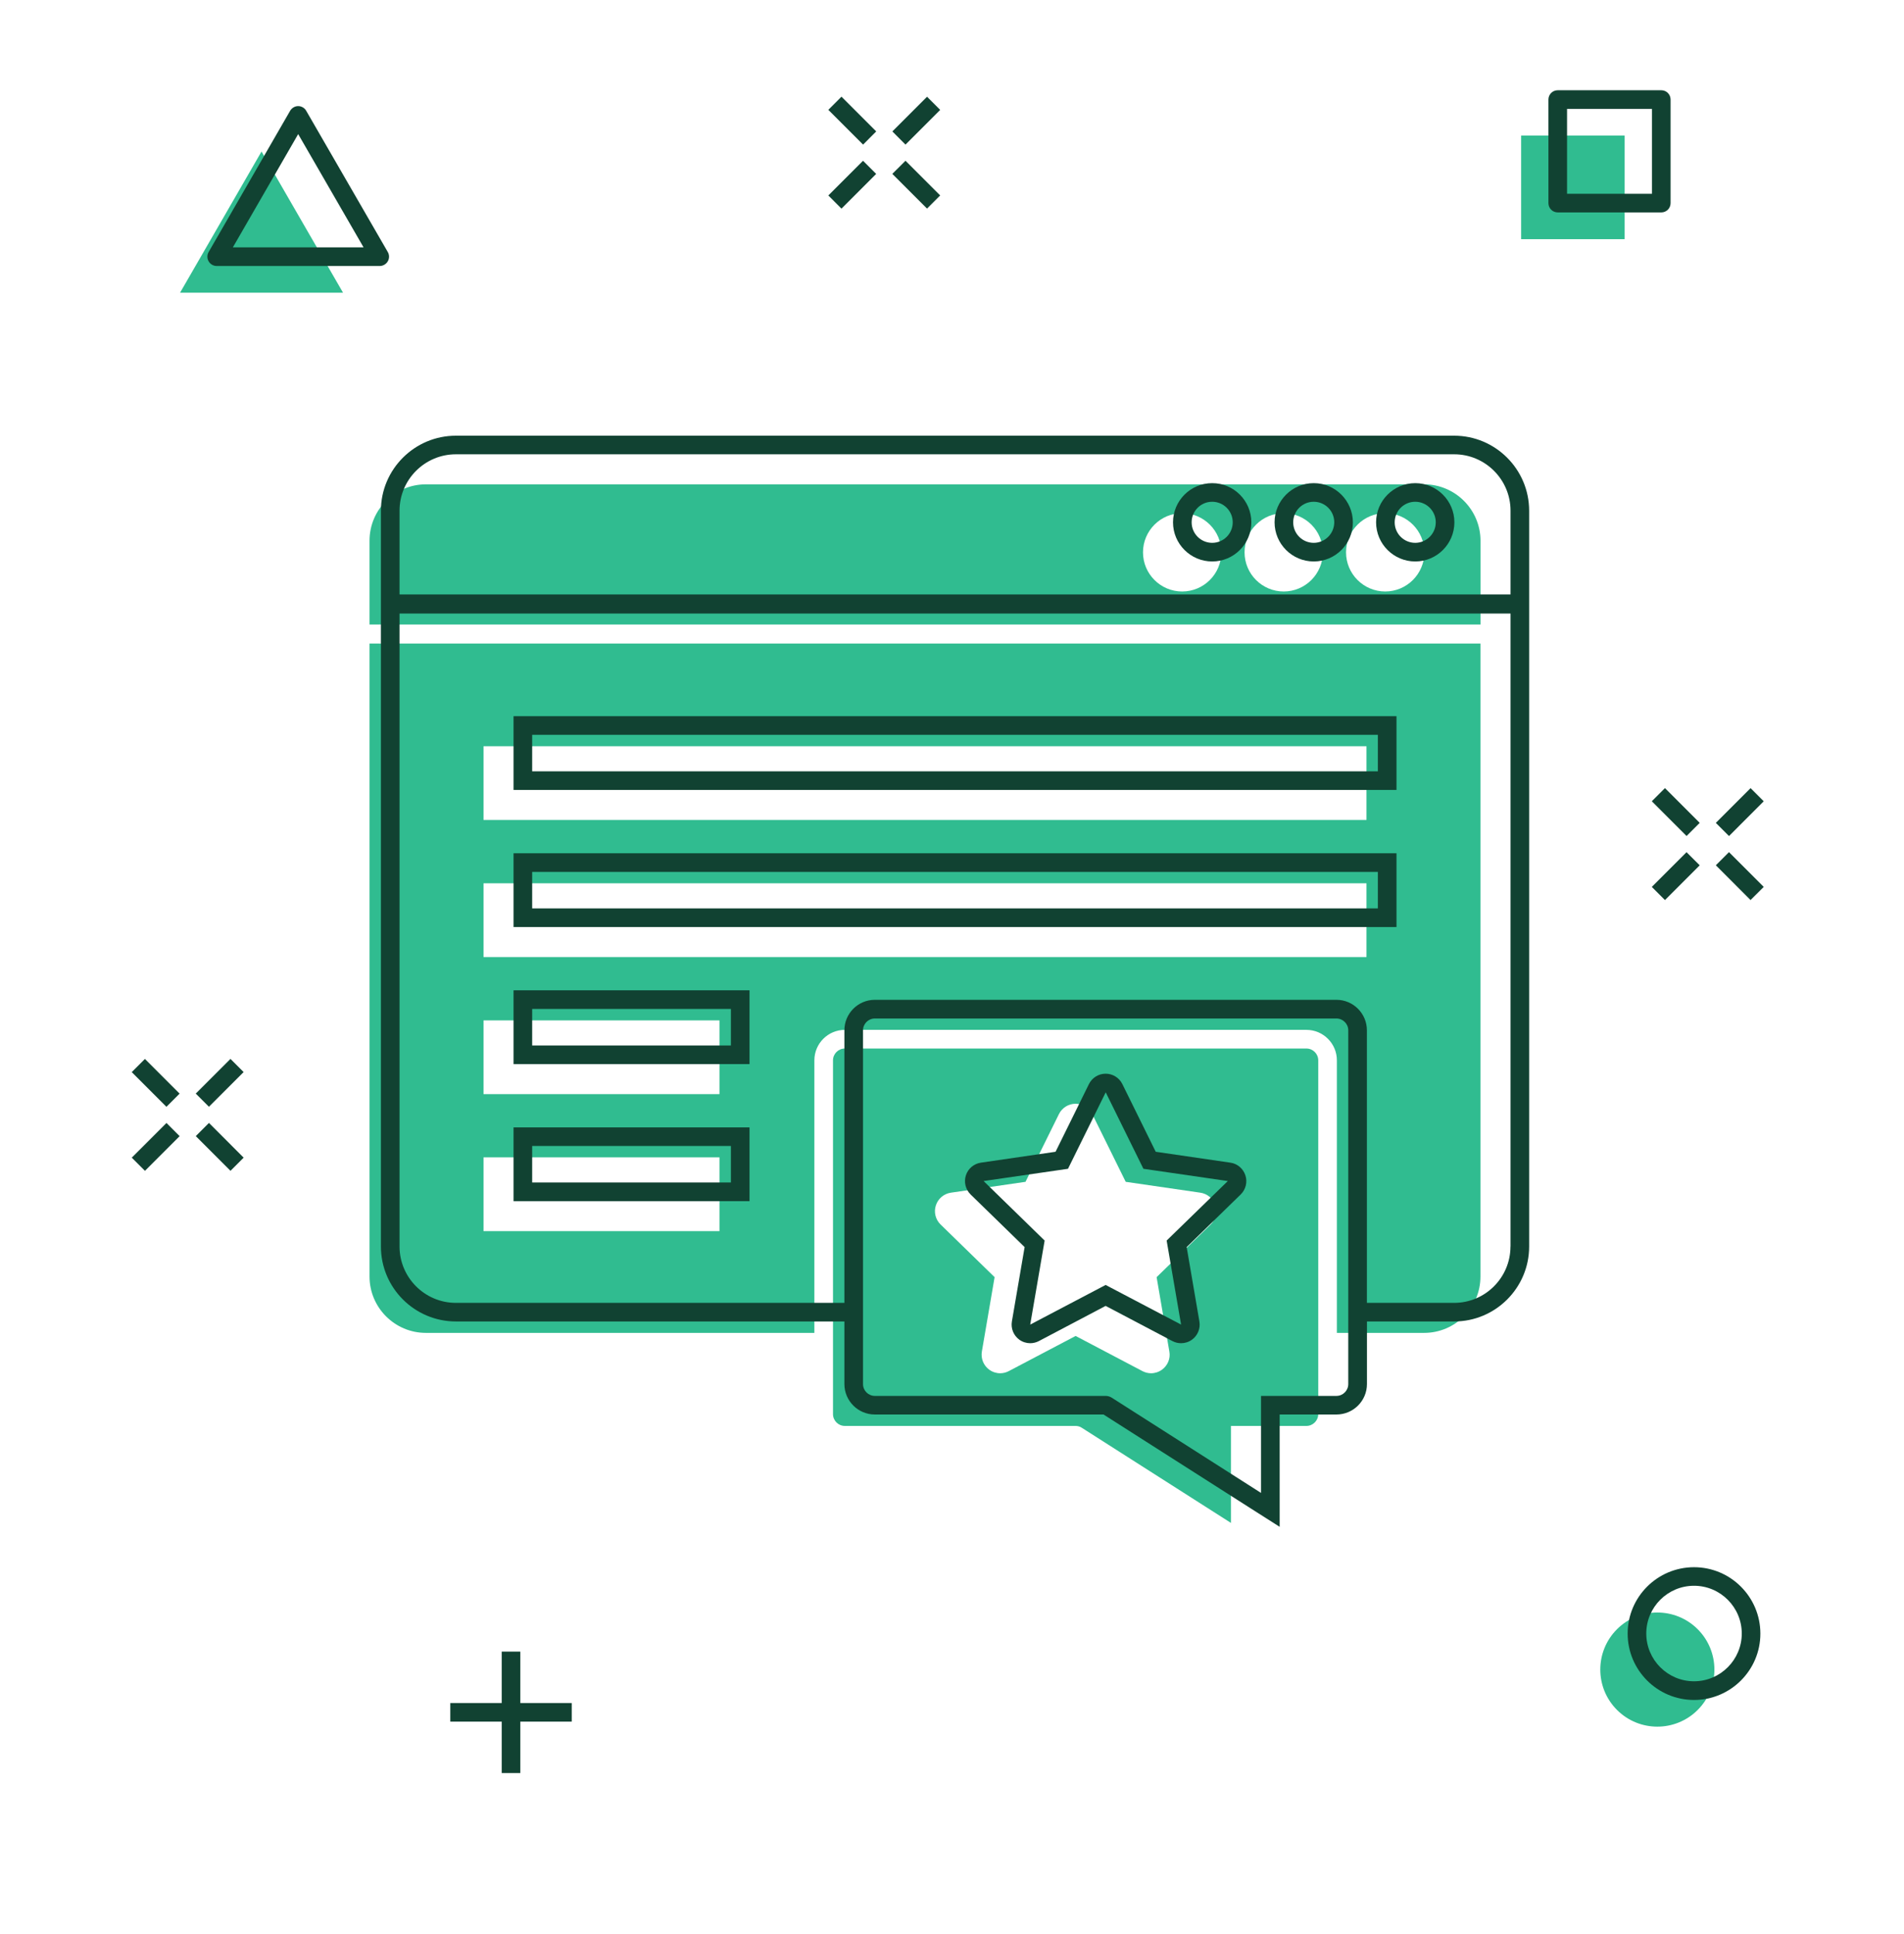 <svg width="64" height="65" viewBox="0 0 64 65" fill="none" xmlns="http://www.w3.org/2000/svg">
<path d="M54.61 4.557H51.13V8.038H54.61V4.557Z" fill="#30BC90"/>
<path d="M8.791 5.092L6.052 9.838H11.531L8.791 5.092Z" fill="#30BC90"/>
<path d="M57.065 57.468C57.814 56.719 57.814 55.504 57.065 54.755C56.316 54.007 55.102 54.007 54.353 54.755C53.604 55.504 53.604 56.719 54.353 57.468C55.102 58.217 56.316 58.217 57.065 57.468Z" fill="#30BC90"/>
<path d="M5.596 37.741L4.429 38.907L4.872 39.35L6.038 38.184L5.596 37.741Z" fill="#114232"/>
<path d="M7.747 35.588L6.58 36.754L7.023 37.196L8.189 36.03L7.747 35.588Z" fill="#114232"/>
<path d="M7.024 37.74L6.581 38.183L7.748 39.349L8.19 38.907L7.024 37.74Z" fill="#114232"/>
<path d="M4.871 35.589L4.428 36.032L5.594 37.198L6.037 36.755L4.871 35.589Z" fill="#114232"/>
<path d="M56.69 28.64L55.523 29.807L55.965 30.25L57.133 29.082L56.69 28.64Z" fill="#114232"/>
<path d="M58.843 26.488L57.675 27.655L58.118 28.098L59.285 26.93L58.843 26.488Z" fill="#114232"/>
<path d="M58.117 28.639L57.675 29.081L58.842 30.249L59.285 29.807L58.117 28.639Z" fill="#114232"/>
<path d="M55.965 26.487L55.523 26.929L56.691 28.097L57.133 27.655L55.965 26.487Z" fill="#114232"/>
<path d="M29.009 5.403L27.843 6.569L28.285 7.012L29.451 5.845L29.009 5.403Z" fill="#114232"/>
<path d="M31.161 3.251L29.995 4.417L30.437 4.86L31.603 3.694L31.161 3.251Z" fill="#114232"/>
<path d="M30.437 5.402L29.994 5.844L31.161 7.01L31.603 6.568L30.437 5.402Z" fill="#114232"/>
<path d="M28.285 3.249L27.843 3.692L29.011 4.86L29.453 4.417L28.285 3.249Z" fill="#114232"/>
<path d="M17.49 55.508H16.864V59.589H17.49V55.508Z" fill="#114232"/>
<path d="M19.218 57.236H15.136V57.861H19.218V57.236Z" fill="#114232"/>
<path d="M55.842 7.139H52.361C52.188 7.139 52.048 7 52.048 6.826V3.346C52.048 3.172 52.188 3.033 52.361 3.033H55.842C56.015 3.033 56.154 3.172 56.154 3.346V6.826C56.154 7 56.015 7.139 55.842 7.139ZM52.674 6.513H55.529V3.659H52.674V6.513Z" fill="#114232"/>
<path d="M12.762 8.94H7.284C7.173 8.94 7.068 8.879 7.013 8.783C6.957 8.686 6.957 8.566 7.013 8.47L9.752 3.724C9.809 3.627 9.912 3.566 10.023 3.566C10.134 3.566 10.239 3.627 10.293 3.724L13.035 8.47C13.091 8.566 13.091 8.686 13.035 8.783C12.978 8.879 12.875 8.94 12.762 8.94ZM7.827 8.314H12.221L10.023 4.507L7.827 8.314Z" fill="#114232"/>
<path d="M56.942 57.133C55.71 57.133 54.711 56.131 54.711 54.902C54.711 53.67 55.712 52.671 56.942 52.671C58.173 52.671 59.172 53.672 59.172 54.902C59.174 56.131 58.173 57.133 56.942 57.133ZM56.942 53.295C56.055 53.295 55.337 54.016 55.337 54.9C55.337 55.784 56.057 56.505 56.942 56.505C57.826 56.505 58.547 55.784 58.547 54.9C58.547 54.016 57.828 53.295 56.942 53.295Z" fill="#114232"/>
<path d="M47.87 16.278H14.315C13.271 16.278 12.421 17.128 12.421 18.171V20.988H49.765V18.171C49.763 17.128 48.913 16.278 47.87 16.278ZM39.736 19.879C39.011 19.879 38.42 19.29 38.42 18.563C38.42 17.838 39.01 17.247 39.736 17.247C40.463 17.247 41.053 17.836 41.053 18.563C41.053 19.29 40.463 19.879 39.736 19.879ZM43.15 19.879C42.425 19.879 41.834 19.29 41.834 18.563C41.834 17.838 42.423 17.247 43.15 17.247C43.877 17.247 44.466 17.836 44.466 18.563C44.464 19.29 43.875 19.879 43.15 19.879ZM46.562 19.879C45.837 19.879 45.245 19.29 45.245 18.563C45.245 17.838 45.835 17.247 46.562 17.247C47.288 17.247 47.878 17.836 47.878 18.563C47.878 19.29 47.286 19.879 46.562 19.879Z" fill="#30BC90"/>
<path d="M49.763 21.629H12.421V42.903C12.421 43.946 13.271 44.796 14.315 44.796H27.374V35.635C27.374 35.072 27.832 34.612 28.397 34.612H43.913C44.476 34.612 44.937 35.07 44.937 35.635V44.796H47.87C48.913 44.796 49.763 43.946 49.763 42.903V21.629ZM24.184 39.523V40.751V41.376H23.558H16.878H16.253V40.751V39.523V38.897H16.878H23.558H24.184V39.523ZM24.184 34.919V36.146V36.772H23.558H16.878H16.253V36.146V34.919V34.293H16.878H23.558H24.184V34.919ZM45.932 30.312V31.539V32.165H45.306H16.878H16.253V31.539V30.312V29.686H16.878H45.306H45.932V30.312ZM45.932 25.705V26.933V27.558H45.306H16.878H16.253V26.933V25.705V25.079H16.878H45.306H45.932V25.705Z" fill="#30BC90"/>
<path d="M44.311 35.637C44.311 35.419 44.133 35.239 43.913 35.239H28.397C28.179 35.239 28 35.417 28 35.637V47.525C28 47.743 28.177 47.923 28.397 47.923H36.155C36.228 47.923 36.298 47.943 36.361 47.984L41.377 51.183V47.923H43.913C44.131 47.923 44.311 47.745 44.311 47.525V35.637ZM39.058 46.033C38.949 46.112 38.82 46.153 38.691 46.153C38.592 46.153 38.491 46.128 38.4 46.08L36.155 44.899L33.91 46.08C33.819 46.128 33.718 46.153 33.62 46.153C33.49 46.153 33.361 46.112 33.252 46.033C33.06 45.894 32.964 45.656 33.004 45.422L33.432 42.923L31.615 41.152C31.445 40.987 31.383 40.736 31.458 40.51C31.532 40.284 31.726 40.119 31.962 40.084L34.471 39.719L35.594 37.444C35.699 37.23 35.917 37.095 36.155 37.095C36.393 37.095 36.611 37.23 36.716 37.444L37.839 39.719L40.348 40.084C40.584 40.119 40.78 40.284 40.853 40.51C40.925 40.736 40.865 40.985 40.695 41.152L38.878 42.923L39.306 45.422C39.349 45.656 39.252 45.892 39.058 46.033Z" fill="#30BC90"/>
<path d="M48.879 14.643H15.324C13.935 14.643 12.804 15.773 12.804 17.162V19.978V19.994V20.604V20.62V41.893C12.804 43.282 13.935 44.412 15.324 44.412H28.383V46.516C28.383 47.079 28.841 47.539 29.406 47.539H37.093L42.051 50.701L43.014 51.314V50.174V47.539H44.924C45.487 47.539 45.948 47.081 45.948 46.516V44.412H48.881C50.27 44.412 51.4 43.282 51.4 41.893V20.62V20.604V19.994V19.978V17.162C51.398 15.773 50.268 14.643 48.879 14.643ZM45.32 46.516C45.32 46.734 45.142 46.914 44.922 46.914H42.387V50.174L37.37 46.974C37.309 46.936 37.237 46.914 37.164 46.914H29.406C29.188 46.914 29.009 46.736 29.009 46.516V34.628C29.009 34.41 29.186 34.23 29.406 34.23H44.922C45.14 34.23 45.32 34.408 45.32 34.628V46.516ZM50.772 41.893C50.772 42.937 49.922 43.787 48.879 43.787H45.946V34.626C45.946 34.062 45.487 33.602 44.922 33.602H29.406C28.843 33.602 28.383 34.06 28.383 34.626V43.787H15.324C14.28 43.787 13.43 42.937 13.43 41.893V20.62H50.774V41.893H50.772ZM50.772 19.978H13.43V17.162C13.43 16.118 14.28 15.268 15.324 15.268H48.881C49.924 15.268 50.774 16.118 50.774 17.162V19.978H50.772Z" fill="#114232"/>
<path d="M41.357 39.075L38.848 38.709L37.726 36.434C37.621 36.221 37.403 36.085 37.164 36.085C36.926 36.085 36.708 36.221 36.603 36.434L35.481 38.709L32.972 39.075C32.736 39.109 32.54 39.275 32.467 39.501C32.394 39.727 32.455 39.975 32.624 40.143L34.441 41.913L34.013 44.412C33.973 44.647 34.07 44.885 34.262 45.024C34.371 45.103 34.5 45.143 34.629 45.143C34.728 45.143 34.829 45.119 34.92 45.071L37.164 43.889L39.409 45.071C39.5 45.119 39.601 45.143 39.7 45.143C39.829 45.143 39.958 45.103 40.067 45.024C40.259 44.885 40.356 44.647 40.316 44.412L39.888 41.913L41.705 40.143C41.874 39.977 41.937 39.727 41.862 39.501C41.787 39.275 41.594 39.107 41.357 39.075ZM39.215 41.693L39.7 44.517L37.164 43.185L34.629 44.517L35.114 41.693L33.062 39.693L35.899 39.281L37.167 36.711L38.434 39.281L41.271 39.693L39.215 41.693Z" fill="#114232"/>
<path d="M40.746 16.238C40.021 16.238 39.429 16.827 39.429 17.554C39.429 18.279 40.019 18.87 40.746 18.87C41.472 18.87 42.062 18.28 42.062 17.554C42.062 16.829 41.472 16.238 40.746 16.238ZM40.746 18.244C40.364 18.244 40.055 17.935 40.055 17.554C40.055 17.172 40.364 16.863 40.746 16.863C41.127 16.863 41.436 17.172 41.436 17.554C41.436 17.935 41.127 18.244 40.746 18.244Z" fill="#114232"/>
<path d="M44.159 16.238C43.434 16.238 42.843 16.827 42.843 17.554C42.843 18.279 43.432 18.87 44.159 18.87C44.886 18.87 45.475 18.28 45.475 17.554C45.473 16.829 44.884 16.238 44.159 16.238ZM44.159 18.244C43.777 18.244 43.469 17.935 43.469 17.554C43.469 17.172 43.777 16.863 44.159 16.863C44.541 16.863 44.849 17.172 44.849 17.554C44.847 17.935 44.538 18.244 44.159 18.244Z" fill="#114232"/>
<path d="M47.571 16.238C46.846 16.238 46.255 16.827 46.255 17.554C46.255 18.279 46.844 18.87 47.571 18.87C48.298 18.87 48.887 18.28 48.887 17.554C48.887 16.829 48.296 16.238 47.571 16.238ZM47.571 18.244C47.189 18.244 46.88 17.935 46.88 17.554C46.88 17.172 47.189 16.863 47.571 16.863C47.952 16.863 48.261 17.172 48.261 17.554C48.261 17.935 47.952 18.244 47.571 18.244Z" fill="#114232"/>
<path d="M24.568 40.369H25.194V39.743V38.516V37.89H24.568H17.888H17.262V38.516V39.743V40.369H17.888H24.568ZM17.888 38.514H24.568V39.741H17.888V38.514Z" fill="#114232"/>
<path d="M24.568 35.762H25.194V35.137V33.909V33.283H24.568H17.888H17.262V33.909V35.137V35.762H17.888H24.568ZM17.888 33.909H24.568V35.137H17.888V33.909Z" fill="#114232"/>
<path d="M46.315 31.156H46.941V30.53V29.303V28.677H46.315H17.888H17.262V29.303V30.53V31.156H17.888H46.315ZM17.888 29.303H46.315V30.53H17.888V29.303Z" fill="#114232"/>
<path d="M46.315 26.549H46.941V25.923V24.696V24.07H46.315H17.888H17.262V24.696V25.923V26.549H17.888H46.315ZM17.888 24.696H46.315V25.923H17.888V24.696Z" fill="#114232"/>
</svg>
